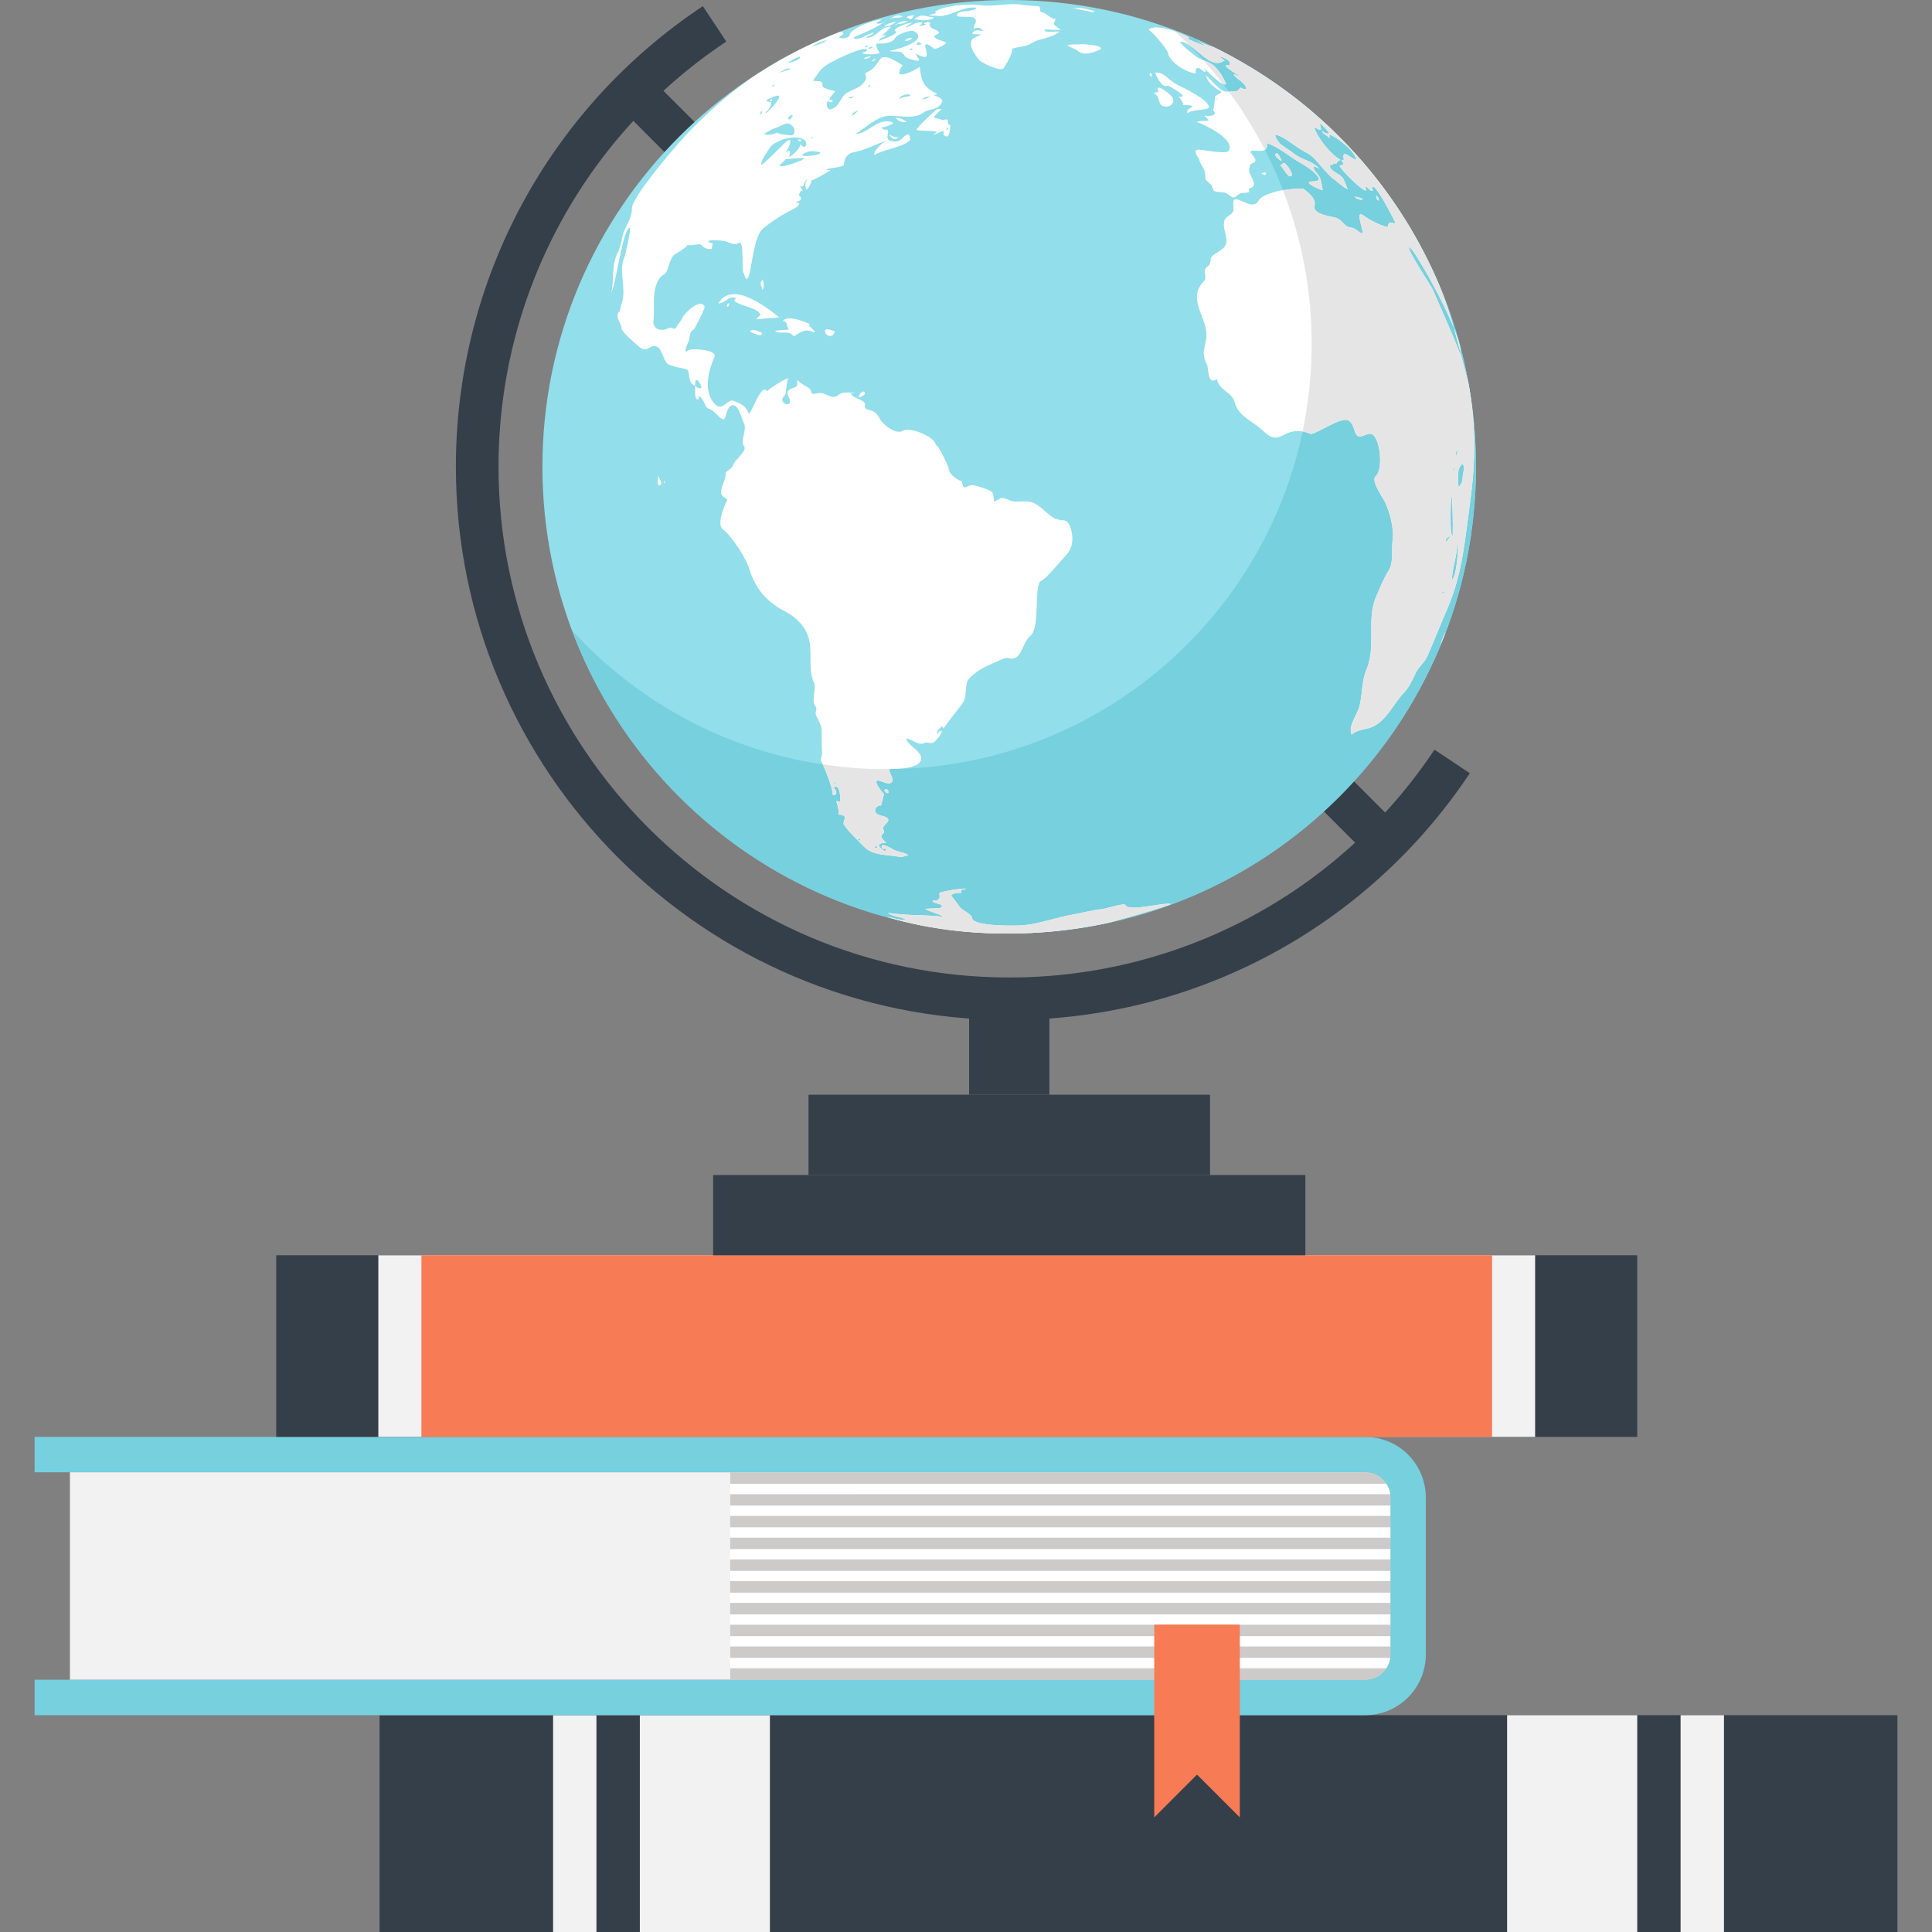 <?xml version="1.0" encoding="iso-8859-1"?>
<!-- Generator: Adobe Illustrator 19.0.0, SVG Export Plug-In . SVG Version: 6.00 Build 0)  -->
<svg version="1.1" id="Layer_1" xmlns="http://www.w3.org/2000/svg" xmlns:xlink="http://www.w3.org/1999/xlink" x="0px" y="0px"
	 viewBox="0 0 512 512" style="enable-background:new 0 0 512 512;" xml:space="preserve">
<rect x="0" y="0" width="512" height="512" fill="#808080" stroke="none"/>
<rect x="100.593" y="454.54" style="fill:#353F49;" width="402.24" height="57.46"/>
<g>
	<rect x="169.563" y="454.54" style="fill:#F2F2F2;" width="34.47" height="57.46"/>
	<rect x="146.573" y="454.54" style="fill:#F2F2F2;" width="11.489" height="57.46"/>
	<rect x="399.403" y="454.54" style="fill:#F2F2F2;" width="34.481" height="57.46"/>
	<rect x="445.373" y="454.54" style="fill:#F2F2F2;" width="11.5" height="57.46"/>
</g>
<path style="fill:#76D0DE;" d="M373.168,385.5c-3.154-3.139-7.273-4.708-11.397-4.708H9.167v9.382h352.602
	c1.805,0,3.494,0.699,4.746,1.961c1.26,1.267,1.964,2.957,1.964,4.746v41.564c0,1.784-0.701,3.474-1.964,4.744
	c-1.252,1.26-2.941,1.953-4.746,1.953H9.167v9.398h352.602c4.124,0,8.243-1.58,11.397-4.715c3.123-3.149,4.69-7.26,4.69-11.377
	v-41.564C377.858,392.76,376.288,388.641,373.168,385.5z"/>
<path style="fill:#F2F2F2;" d="M18.534,445.143v-54.968h343.237c1.805,0,3.494,0.699,4.746,1.961
	c1.26,1.267,1.964,2.957,1.964,4.746v41.564c0,1.784-0.701,3.474-1.964,4.744c-1.252,1.26-2.941,1.953-4.746,1.953H18.534z"/>
<g>
	<path style="fill:#CCCBCA;" d="M193.507,393.254H367.41c-0.257-0.399-0.554-0.775-0.896-1.119c-1.249-1.26-2.939-1.961-4.746-1.961
		H193.507V393.254z"/>
	<path style="fill:#CCCBCA;" d="M193.507,399.025h174.971v-2.143c0-0.318-0.03-0.632-0.074-0.942H193.507V399.025z"/>
	<rect x="193.503" y="401.7" style="fill:#CCCBCA;" width="174.97" height="3.092"/>
	<rect x="193.503" y="407.47" style="fill:#CCCBCA;" width="174.97" height="3.093"/>
	<rect x="193.503" y="413.24" style="fill:#CCCBCA;" width="174.97" height="3.085"/>
	<path style="fill:#CCCBCA;" d="M193.507,445.143h168.261c1.805,0,3.494-0.694,4.746-1.953c0.341-0.343,0.638-0.72,0.895-1.119
		H193.507V445.143z"/>
	<rect x="193.503" y="430.54" style="fill:#CCCBCA;" width="174.97" height="3.085"/>
	<path style="fill:#CCCBCA;" d="M193.507,439.386h174.897c0.044-0.309,0.074-0.622,0.074-0.939v-2.148H193.507V439.386z"/>
	<rect x="193.503" y="424.77" style="fill:#CCCBCA;" width="174.97" height="3.085"/>
	<rect x="193.503" y="419" style="fill:#CCCBCA;" width="174.97" height="3.08"/>
</g>
<g>
	<path style="fill:#FFFFFF;" d="M193.507,395.94h174.897c-0.135-0.961-0.472-1.874-0.994-2.685H193.507V395.94z"/>
	<rect x="193.503" y="399.02" style="fill:#FFFFFF;" width="174.97" height="2.675"/>
	<rect x="193.503" y="404.79" style="fill:#FFFFFF;" width="174.97" height="2.675"/>
	<rect x="193.503" y="410.56" style="fill:#FFFFFF;" width="174.97" height="2.675"/>
	<rect x="193.503" y="416.32" style="fill:#FFFFFF;" width="174.97" height="2.685"/>
	<rect x="193.503" y="422.08" style="fill:#FFFFFF;" width="174.97" height="2.688"/>
	<rect x="193.503" y="427.86" style="fill:#FFFFFF;" width="174.97" height="2.683"/>
	<rect x="193.503" y="433.63" style="fill:#FFFFFF;" width="174.97" height="2.673"/>
	<path style="fill:#FFFFFF;" d="M193.507,442.071h173.902c0.522-0.812,0.86-1.725,0.995-2.685H193.507V442.071z"/>
</g>
<polygon style="fill:#F77B55;" points="328.562,430.541 305.886,430.541 305.886,481.626 317.227,470.285 328.562,481.626 "/>
<rect x="73.203" y="332.66" style="fill:#353F49;" width="360.68" height="48.13"/>
<rect x="100.263" y="332.66" style="fill:#F2F2F2;" width="306.56" height="48.13"/>
<rect x="111.683" y="332.66" style="fill:#F77B55;" width="283.73" height="48.13"/>
<rect x="126.459" y="118.058" transform="matrix(0.707 0.707 -0.707 0.707 165.785 -152.892)" style="fill:#353F49;" width="282.017" height="11.273"/>
<path style="fill:#92DEEB;" d="M391.154,123.679c0,68.308-55.378,123.694-123.715,123.694c-68.268,0-123.694-55.386-123.694-123.694
	S199.17,0,267.44,0C335.776,0,391.154,55.37,391.154,123.679z"/>
<path style="fill:#76D0DE;" d="M310.88,7.864c22.564,20.6,36.731,50.266,36.731,83.244c0,62.246-50.463,112.727-112.781,112.727
	c-32.952,0-62.564-14.162-83.192-36.723c17.595,46.881,62.784,80.264,115.802,80.264c68.337,0,123.715-55.386,123.715-123.694
	C391.154,70.646,357.782,25.441,310.88,7.864z"/>
<path style="fill:#FFFFFF;" d="M238.496,227.092c0.507,0.09,1.82-0.371,2.24-0.468c-0.955-0.753-2.947-0.829-4.06-1.533
	c0.069,0.033-3.748-2.273-2.931-0.366c0.195,0.456,0.952,0.041,1.239,0.276c-0.448,0.689-0.676,0.471-0.174,0.776
	c0-0.01-4.204-2.304,0.02-2.442c-2.924-2.647,0.212-1.83-0.712-3.487c-0.64-1.155,2.504-2.24,0.788-3.223
	c-0.781-0.476-1.644-0.381-2.509-0.96c-1.134-0.832-0.082-2.332,1.044-2.186c0.108,0,0.676-2.662,0.85-3.092
	c-0.297-0.118-2.501-2.826-1.976-3.407c0.681-0.678,3.484,1.756,4.214-0.041c0.238-0.65-0.993-2.394-0.865-3.121
	c1.267-0.123,9.708,0.202,8.271-3.676c-0.499-1.336-4.06-3.351-3.671-4.465c1.236,0.192,3.277,1.976,4.557,1.265
	c1.124-0.566,1.984,0.632,3.121-0.637c0.195-0.23,2.086-2.232,1.536-2.627c-0.573-0.013-0.891,0.317-0.94,0.988
	c-0.671-0.904,0.489-1.541,1.093-2.199c0.133,0.205,0.279,0.407,0.422,0.581c0.689-1.062,4.618-6.149,4.728-6.259
	c1.997-2.314,0.374-5.432,2.353-7.288c1.789-1.705,3.756-2.813,6.029-3.712c0.681-0.282,3.167-1.595,3.671-1.444
	c4.147,1.28,3.653-3.674,6.298-5.911c2.655-2.237,0.681-13.691,2.87-14.554c1.201-0.461,4.713-4.79,6.538-6.774
	c1.761-1.902,1.987-4.355,1.295-6.781c-1.047-3.702-2.092-1.605-4.759-3.203c-2.145-1.28-3.807-3.837-6.444-4.204
	c-1.572-0.22-3.2,0.253-4.746-0.205c-0.64-0.197-2.429-1.285-3.105-0.364c0.123-0.156-1.428,0.568-1.313,0.614
	c-0.174-0.1-0.028-2.03-0.54-2.504c-0.799-0.773-3.584-1.559-4.588-1.805c-2.296-0.584-2.862,2.138-3.456-1.121
	c-1.894-0.515-3.776-2.721-3.466-3.29c0.192-0.22-2.952-6.838-3.382-6.213c-0.036-2.22-6.909-4.977-8.671-3.922
	c-1.582,1.142-4.452-1.019-5.425-2.063c-1.106-1.178-1.057-2.435-2.88-3.195c-0.799-0.338-2.127-0.169-1.802-1.505
	c0.305-1.421-3.43-1.705-3.756-3.085c0.53,0.1,0.97-0.156,1.457-0.297c-1.436,0.502-3.203-0.545-4.636,0.614
	c-2.061,1.725-3.256-0.804-5.553-0.366c-2.847,0.55-0.934-0.499-2.721-1.595c0.719,0.456-3.325-1.882-2.378-1.8
	c-0.896-0.097,0.09,1.423-0.865,1.754c-1.485,0.548-2.76,0.886-1.789,2.685c1.672,3.282-3.43,1.733-1.052-0.494
	c0.428-0.389,0.558-4.652,1.019-4.506c-0.594-0.202-5.248,2.808-5.745,3.446c-1.503-2.386-4.001,5.908-4.874,5.965
	c-0.42-2.04-2.35-2.865-4.068-3.466c-1.423-0.563-2.867,2.883-4.736,0.991c-3.32-3.377-1.859-8.832-0.192-12.703
	c0.727-1.782-6.147-2.337-7.032-1.613c-1.646,1.38,0.297-2.824,0.282-2.706c0.154-1.7,0.602-2.821,1.313-2.798
	c0.443-1.004,3.016-5.596,2.772-6.152c-1.032-2.404-5.435,1.871-5.816,2.934c-0.443,1.052-1.265,1.633-1.654,2.578
	c-0.451,0.952-1.231-0.207-1.948,0.174c-1.851,1.057-4.549,0.507-4.093-2.212c0.394-3.284-0.873-9.759,2.834-12.006
	c1.147-0.694,1.272-3.96,2.598-5.115c0.138-0.143,3.881-2.294,3.535-2.724c0.558,0.568,3.461-0.596,3.817,0.164
	c0.284,0.614,2.012,1.28,2.621,0.927c-0.033,0.074,0.292-1.444,0.292-1.464c-0.077-0.018-1.167-0.161-1.155-0.532
	c0.133-0.512,3.63-0.164,3.743-0.148c1.682,0.108,2.867,1.487,4.114,0.65c1.907-1.29,0.714,7.212,1.5,7.985
	c0.415,0.461,0.131,1.487,0.909,1.413c1.093-0.12,1.428-11.034,4.252-13.304c2.025-1.664,4.28-3.156,6.536-4.388
	c0.745-0.356,2.629-1.272,3-1.987c-0.056-0.34-0.41-0.776-0.796-0.397c-0.131-0.673,1.014-0.259,1.244-0.96
	c0.182-0.694-0.586-0.937-0.504-1.18c-0.015,0.064,0.686-1.431,0.468-1.234c0.036,0.046,0.036,0.12,0.054,0.161
	c1.08,0.177-0.279-1.062-0.328-1.244c1.475,0.763,0.832-1.633,2.33-1.748c-1.032,0.433-0.86,1.585-0.714,2.307
	c0.266,1.546,1.7-2.166,1.508-2.017c1.38-0.566,3.553-1.731,5.046-2.772c-0.358-0.148-0.732,0.12-1.147-0.179
	c1.523-0.548,3.264-0.371,4.708-1.119c-0.074-1.541,0.837-3.149,2.586-3.43c2.621-0.44,5.716-2.048,8.371-2.957
	c-0.387,0.919,0.182,0.225,0.919,0.556c-0.835-2.232-5.54,4.147-3.297,2.847c1.869-1.088,8.215-2.081,9.044-3.907
	c-0.015-0.102-0.397-1.313-0.387-1.313c-1.585,0-1.667,1.93-3.63,1.92c-3.507-0.049-1.377-2.191-2.074-3.156
	c-0.65,0.143-1.183-0.031-1.597-0.507c0.34-0.072,4.667-1.068,2.381-1.585c-3.712-0.794-6.182,3.328-9.234,3.226
	c2.296-1.38,5.427-4.352,8.151-4.718c2.918-0.404,7.03,1.037,9.618-0.786c2.294-1.6,3.878-0.422,5.192-3.023
	c0.392-0.704-1.7-1.597-2.232-1.715c0.243-0.266,0.699,0,0.858-0.438c-3.474-1.546-4.163-3.087-4.585-7.094
	c-1.779,1.288-7.695,4.042-4.513-0.435c-1.155-0.486-4.759-3.487-6.131-1.416c-0.635,0.929-1.646,2.491-2.708,2.972
	c-2.342,1.055-0.228,0.858-1.068,2.435c-1.306,2.601-4.544,2.24-6.057,4.508c-0.963,1.428-1.234,2.435-2.732,3.1
	c-1.272,0.566-1.792-0.97-1.167-2.191c0.438,0.52,0.893,0.599,1.288,0.212c0.084-0.55-0.712-0.279-0.94-0.507
	c0.461-0.794,1.024-1.533,1.654-2.212c-0.207-0.118-3.561-0.645-3.423-1.523c0.243-1.805-2.071-0.812-2.473-1.359
	c1.784-2.24,1.784-3.272,5.266-5.028c1.183-0.594,7.875-4.006,9.085-3.149c-0.11,0.763-0.96,0.604-1.405,1.001
	c0.963,0.246,3.786,0.538,4.71-0.12c-0.207-0.174-1.357-2.035-0.763-2.47c-0.102,0.087,1.897,0.044,2.074-0.018
	c1.068-0.256,2.276-0.384,2.842-1.477c0.53-0.963,4.058-2.212,4.948-1.736c4.585,2.609-6.285,5.384-6.423,5.092
	c0.261,0.758,3.18-0.52,3.935,1.49c0.161,0.486,3.52,1.554,3.83,1.098c0.172-0.23-0.947-1.452-0.991-1.751
	c3.5,1.695,3.297,0.817,2.698-1.533c-0.535-2.235,2.066,0.159,2.22,0.215c0.581,0.3,2.947-1.047,3.29-1.533
	c-0.852-0.671-2.324-0.658-3.054-1.449c-0.707-0.689,1.82-0.86,0.94-1.585c-1.057-0.878-2.749-0.663-2.15-2.36
	c-0.617-0.166-1.208-0.105-1.756,0.22c0.174,0.317,0.512,0.082,0.668,0.251c-0.614,0.356-1.221,0.417-1.894,0.397
	c0.205-0.292,0.786-0.292,0.804-0.878c-1.8-0.215-2.76,0.878-4.337,1.359c0.448-0.65,1.224-0.855,1.736-1.336
	c-1.7,0.218-3.361,0.86-4.708,1.984c0.22,0.197,0.387,0.399,0.525,0.645c-1.306,1.157-3.09,1.513-4.636,2.237
	c0.297-1.042,1.367-0.799,1.777-1.567c-0.586,0.003-1.142,0.128-1.641,0.371c0.673-0.079,2.621-2.028,3.049-2.527
	c-2.842-0.32-3.988,3.32-6.666,2.806c0.561-0.645,1.692-0.307,2.058-1.318c-0.975,0.108-4.733,2.642-5.289,1.318
	c-0.033-0.074,6.792-2.806,7.524-3.794c-0.471-0.038-0.991,0.433-1.441-0.115c0.376-0.384,0.94-0.402,1.306-0.817
	c-2.268-0.026-8.906,2.691-8.399,4.262c-0.909,0.699-1.825,0.896-2.893,0.453c0.438-0.648,1.92-0.663,0.707-1.595
	c-2.171,0.799-4.268,1.664-6.316,2.58c-4.874,2.148-9.564,4.657-14.021,7.437c-7.411,4.57-13.537,9.989-19.651,16.11
	c-3.264,3.297-15.611,17.713-15.552,20.728c0.028,2.222-1.265,4.191-2.138,6.195c-0.625,1.631-0.727,3.922-1.564,5.435
	c-1.772,3.2-0.975,6.897-1.764,10.578c1.029-0.763,3.126-17.605,4.938-16.973c0.325,0.125-1.149,6.994-1.508,7.854
	c-1.528,3.53,0.484,7.857-0.53,11.535c-0.125,0.353-0.627,2.24-0.64,2.601c-1.674,1.308,0.476,3.259,0.468,4.7
	c0,0.845,4.326,4.646,5.158,5.146c1.851,1.098,2.194-0.852,3.85-0.499c1.521,0.32,1.948,3.026,2.726,4.173
	c1.062,1.603,5.125,1.431,5.796,2.179c0.476,0.568,0.064,3.671,1.964,4.101c-0.008-0.205-0.056-1.311,0.174-1.464
	c0.579-0.346,1.779,1.718,1.336,2.115c-0.53,0.12-1.062-0.092-1.503-0.648c0,0.284-0.333,4.339,0.86,3.548
	c0.026-0.241,0.113-0.507,0.146-0.748c1.495,0.666,1.418,2.936,2.496,3.259c1.521,0.407,2.65,2.317,3.781,2.862
	c1.024,0.504,0.74-3.569,2.703-3.763c1.516-0.156,2.435,3.922,2.967,4.908c0.809,1.426-1.106,4.869-0.028,5.98
	c1.08,1.134-2.708,3.848-2.898,4.997c-0.09,0.881-2.004,1.702-1.984,2.04c0.166,0.937-0.394,2.243-0.727,3.146
	c-0.952,2.545-0.486,2.767,1.178,3.942c0.008,0.033-3.044,6.19-1.295,7.764c2.826,2.312,6.533,8.02,7.434,11.615
	c1.869,4.923,4.659,7.954,9.382,10.391c3.809,2.017,6.487,5.44,6.487,10.033c0.151,2.708-0.256,6.098,0.922,8.65
	c0.768,1.772-0.748,4.667,0.407,6.292c0.704,0.993-0.261,1.541,0.195,2.483c0.468,1.006,1.477,2.66,1.477,3.814
	c-0.008,1.946,0,4.239,0.11,6.175c0.044,0.64-0.586,1.764-0.215,2.179c0.435,0.532,3.064,6.943,3.064,8.832
	c-0.015,0.448,1.997-0.131,0.138-1.958c2.171-1.208,1.748,3.866,1.902,3.909c-1.976-0.658-0.704-0.133-0.517,2.363
	c0.041,1.462-0.438,0.763,0.783,1.044c1.915,0.417,0,1.708,0.732,2.734c1.454,2.079,3.643,3.983,5.146,5.599
	C231.334,226.89,235.578,226.476,238.496,227.092C238.919,227.167,237.956,226.98,238.496,227.092z M246.563,25.472
	c-0.684,0.62-1.39,0.719-2.196,0.952C244.912,25.605,245.736,25.731,246.563,25.472z M240.137,24.922
	c0.499-0.069,0.891,0.069,1.129,0.42c0.008,0.202-2.586,0.32-3.003,1.001C238.594,25.175,239.556,25.375,240.137,24.922
	C240.386,25.265,239.556,25.375,240.137,24.922z M233.678,29.501C234.231,29.64,232.808,29.379,233.678,29.501
	C233.704,29.509,233.492,29.478,233.678,29.501z M230.102,22.717c0.207-0.269,0.422-0.225,0.568,0.143
	C230.394,23.127,230.228,23.094,230.102,22.717C230.11,22.569,230.069,22.886,230.102,22.717z M226.549,33.295
	C225.556,33.226,227.606,33.334,226.549,33.295C226.411,33.295,226.726,33.308,226.549,33.295z M227.606,29.189
	c-3.418,3.226-0.796,0.046-1.792,1.044c0.02,0.049,0,0.108-0.046,0.108C225.507,30.029,227.524,29.22,227.606,29.189
	C227.199,29.627,227.005,29.299,227.606,29.189z M226.313,25.377c-0.579,0.735-0.579,0.735-1.485,0.561
	C225.277,25.631,225.914,25.754,226.313,25.377z M241.735,13.233c-0.236,0.013-0.471,0.013-0.824,0.013
	C242.011,12.326,241.801,13.233,241.735,13.233C241.499,13.248,241.858,13.233,241.735,13.233z M244.223,11.592
	c-0.42,0.428-0.957,0.172-1.444,0.379C243.276,11.013,243.386,11,244.223,11.592z M230.263,12.723
	c0.284-0.269,0.635-0.397,1.004-0.361C231.618,12.849,229.204,13.123,230.263,12.723C230.394,12.465,230.143,12.772,230.263,12.723z
	 M229.659,12.019c0.374,0.179,0.338,0.353-0.125,0.556C229.216,12.372,229.265,12.198,229.659,12.019
	C229.751,12.019,229.444,12.042,229.659,12.019z M211.611,42.79c0.028-0.023-5.384,2.161-4.984,0.822
	c-0.143,0.422,1.846-1.536,1.436-1.354c0.443-0.187,4.101-0.41,5.166-0.397C212.676,42.412,212.131,42.606,211.611,42.79
	C210.388,43.241,212.131,42.606,211.611,42.79z M215.93,40.115c4.48,0.428-2.662,1.777-3.423,0.991
	C213.521,40.225,214.727,39.964,215.93,40.115C216.268,40.143,214.727,39.964,215.93,40.115z M215.231,12.262
	c1.162-0.765,2.47-1.334,4.032-1.687c-1.162,0.945-2.696,1.334-4.078,1.72L215.231,12.262z M215.439,36.46
	c-0.174,0.197-0.387,0.189-0.586-0.008C215.17,36.357,215.403,36.273,215.439,36.46C215.546,36.649,215.403,36.273,215.439,36.46z
	 M214.138,39.14C214.036,39.14,213.71,39.05,214.138,39.14C214.184,39.14,213.984,39.107,214.138,39.14z M212.784,36.864
	c1.646,0.763,0.724,3.279-0.671,1.308c-0.049,1.175-2.089,3.159-3.187,3.4c0.402-0.463,0.553-0.975,0.402-1.536
	c-0.338-0.276-1.029,0.509-1.382,0.494c0.156,0.709,2.911-4.744,0.602-3.164c-0.829,0.645-6.444,6.597-6.804,6.262
	c-0.481-0.52,2.519-4.908,2.724-5.059C206.386,36.982,210.388,35.725,212.784,36.864z M209.725,16.054
	c0.195-0.138,2.012-1.231,2.222-0.973c0.584,0.712-2.885,1.6-3.069,1.615C209.103,16.261,209.422,16.205,209.725,16.054
	C210.306,15.69,209.422,16.205,209.725,16.054z M210.086,30.641c-0.013,0.097-0.748,1.457-1.16,0.922
	C208.578,31.183,209.947,30.029,210.086,30.641C210.024,31.012,210.045,30.487,210.086,30.641z M206.171,19.379
	c0.159,0,3.092-1.815,3.159-1.075C209.387,18.524,205.785,19.43,206.171,19.379z M205.316,22.374
	c-0.133,0.325-0.317,0.499-0.732,0.499C204.745,22.52,205.001,22.484,205.316,22.374z M203.296,29.379
	c0.448-0.305,1.395-1.83,0.934-2.427c0.236,0.328-1.772-0.22-0.86-0.568c0.374-0.11,2.655-1.354,3.016-0.983
	c0.666,0.691-2.829,4.342-3.561,4.652C202.915,29.678,203.13,29.524,203.296,29.379C203.89,28.943,203.13,29.524,203.296,29.379z
	 M205.278,33.994c2.504-0.804,3.459-2.217,4.972-0.302c0.52,0.701,0.463,2.563-0.919,2.125c0.407,0.113-4.06-0.302-3.218-0.781
	c-0.878,0.545-2.619,0.94-3.671,0.479C203.412,34.964,204.264,34.345,205.278,33.994C205.92,33.792,204.264,34.345,205.278,33.994z
	 M201.794,29.345c0.261,0.586,0.082,0.888-0.579,0.996C201.456,29.932,201.663,29.627,201.794,29.345z M166.281,83.328
	C165.183,83.287,167.218,83.287,166.281,83.328C166.194,83.318,166.414,83.318,166.281,83.328z M180.663,93.627
	C180.29,93.729,181.529,93.407,180.663,93.627C180.579,93.637,180.761,93.601,180.663,93.627z M215.618,105.167
	C215.008,105.083,216.288,105.234,215.618,105.167C215.556,105.167,215.728,105.188,215.618,105.167z M221.316,207.68
	C220.326,207.514,221.854,206.907,221.316,207.68C221.101,207.647,221.334,207.647,221.316,207.68z M223.866,156.403
	C223.526,156.045,224.112,156.611,223.866,156.403C223.812,156.37,223.948,156.46,223.866,156.403z M224.268,188.355
	C223.664,188.575,224.967,188.109,224.268,188.355C224.127,188.393,224.358,188.314,224.268,188.355z M227.67,222.789
	c-0.445-0.264-0.445-0.428-0.033-0.512C228.139,222.474,228.164,222.646,227.67,222.789
	C227.465,222.753,227.78,222.822,227.67,222.789z M232.122,224.727c-0.456-0.102-0.415-0.276,0.143-0.545
	C232.66,224.358,232.601,224.54,232.122,224.727C231.907,224.727,232.258,224.684,232.122,224.727z M222.683,212.012
	c-0.069,0.033-0.131,0.041-0.179,0.056C222.676,211.955,222.711,211.932,222.683,212.012z M233.745,6.139c0,0,0,0-0.008,0
	c0.008,0,0.008-0.013,0.008-0.013V6.139z M191.743,26.068c0,0.02-0.008,0.02-0.008,0.02L191.743,26.068z M192.882,25.093
	L192.882,25.093L192.882,25.093z M389.129,101.519l0.013,0.013c-2.409-8.911-4.227-17.725-7.91-26.365
	c-4.403-10.26-10.143-19.919-17.106-28.623c-6.577-8.223-14.18-15.606-22.61-21.903c-4.106-3.072-8.371-5.865-12.831-8.404
	c-2.117-1.224-4.285-2.378-6.479-3.476c-0.957-0.451-4.339-1.344-4.846-2.158c0.026,0.376,1.956,1.354,2.232,1.608
	c-1.326-0.335-4.78-1.81-4.844-2.028c0.09-0.156,0.374,0,0.338-0.261c-1.943-1.254-9.259-3.937-10.721-1.943
	c0.338-0.394,5.046,5.061,5.169,6.029c0.299,2.12,3.643,4.378,5.74,5.069c2.962,0.991,0.753-0.34,1.987-1.016
	c0.804-0.412,1.539,1.334,2.296,0.94c-0.018-0.018,0-0.036,0.033-0.054c-0.215-0.402-0.448-0.809-0.694-1.211
	c-0.195,0,5.366,5.727,6.039,4.475c-0.663-1.554-1.649-3.305-3.223-4.764c-1.4-1.318-3.589-1.426-5.089-2.747
	c-0.781-0.653-3.594-2.729-3.891-3.674c3.709,0.118,8.008,8.008,11.763,4.956c-0.522-0.353-1.032-0.737-1.51-1.147
	c0.686,0.195,3.807,1.196,2.755,2.511c-3-0.527,2.519,2.506,2.606,2.834c-0.545-0.044-0.914-0.471-1.418-0.515
	c0.236,1.039,3.156,2.115,3.369,3.873c-1.759,0.282-1.011-1.073-2.163,0.364c-0.379,0.468-1.946,0.325-2.829,0.387
	c-2.04,0.164-4.321-3.31-5.806-4.375c0.635,1.938,1.713,2.87,3.85,4.227c1.047,0.599-1.467,0.863-1.434,1.731
	c0.074,0,0.696,0.31,0.676,0.486c0,0.105-0.581-0.402-0.676-0.486c0.218-0.12-0.361,3.415-0.41,3.361
	c1.7,1.948-2.243,1.388-2.312,1.446c0.305,0.445,0.929,0.681,1.065,1.318c-1.137,0.069-2.074-0.102-3.174,0.312
	c1.615,0.468,10.476,4.567,8.533,7.654c-0.612,1.004-6.618-0.251-7.739-0.292c-2.312-0.159-0.146,2.212-0.105,2.491
	c0.376,1.769,1.743,2.537,1.631,4.613c-0.115,1.454,1.375,1.503,1.843,2.721c0.41,1.078,0.164,1.172,1.28,1.331
	c1.979,0.251,2.028-0.054,3.709,1.247c1.167,0.922,1.628-0.863,3.031-0.924c3.533-0.141,0.532-0.852,2.22-1.326
	c2.081-0.591-0.586-3.855-0.461-4.477c0.169-0.86-0.141-1.82,1.019-2.153c1.766-0.468-0.476-2.317-0.609-2.816
	c-0.346-1.462,4.923,1.247,4.298-2.46c3.008,0.955,6.126,3.702,8.934,5.261c1.633,0.991,3.274,1.948,4.5,3.505
	c1.426,1.861-2.053,1.103-2.291,1.636c-0.207,0.586,3.072,2.071,3.61,2.045c0.082-0.325-0.397-2.235-0.448-2.552
	c-0.156-1.316-2.068-2.614-1.925-3.668c0.612,0.064,1.144,0.305,1.626,0.681c-1.777-2.191-4.646-2.399-6.664-4.006
	c-1.221-0.996-2.76-1.8-3.942-2.821c0-0.015-2.143-2.742-0.65-2.217c2.36,0.822,4.931,3.205,7.334,4.462
	c1.92,1.009,2.394,1.62,3.809,3.259c0.558,0.64,3.492,4.065,4.134,4.168c-0.026-0.031,2.409,2.153,3.389,2.47
	c-0.428-0.991-0.822-2.243-1.326-3.016c-0.655-1.08-3.412-1.695-3.412-3.292c0.627,0.044,0.704-0.607,2.033-0.55
	c-0.709-0.036,0.863-1.055,0.796-0.909c-2.583-1.464-6.029-5.745-6.981-8.637c0.719,0.028,1.093,0.965,1.882,0.486
	c-0.264-0.486-0.33-1.006-0.264-1.549c0.205,0.233,2.629,2.312,2.143,2.729c-0.691-0.02-1.249-0.305-1.756-0.837
	c0.363,1.219,1.572,1.247,2.079,2.081c0.046-0.335-0.174-0.609,0.11-0.988c2.122,0.891,6.444,4.257,7.02,6.633
	c-0.922,0.084-2.716-1.887-3.331-1.403c-0.207,0.484-0.187,0.96,0.095,1.421c-0.294,0.015-0.525,0.067-0.778,0.212
	c0.343,0.269,0.532,0.622,0.573,1.052c-0.333,0.1-0.684,0.212-1.044,0.302c0.284,1.201,6.574,7.181,7.009,6.564
	c0.138-0.205-0.266-0.814-0.161-0.904c0.338-0.387,1.321,1.344,1.848,1.014c0.407-0.266-0.425-0.822,0.051-1.05
	c0.947-0.486,4.687,6.879,5.164,7.749c1.812,3.407,0.609,1.336-0.768,1.81c-0.207,0.348-0.364,0.707-0.394,1.121
	c-2.176-0.504-4.577-1.777-6.362-3.046c-2.836-2.04,0.901,5.573-0.719,4.623c-0.968-0.563-1.544-1.37-2.726-1.464
	c-1.723-0.172-2.209-2.017-3.807-2.552c-1.303-0.43-6.395-0.896-5.752-3.241c0.538-2.01-2.028-3.666-2.89-4.429
	c-0.428-0.402-6.118,0.333-7.037,0.614c-1.556,0.502-4.032,1.016-4.905,2.47c-1.5,2.719-4.971-0.858-6.362-0.289
	c-0.74,0.284-0.013,2.522-0.42,3.241c-0.54,1.068-1.956,1.139-2.294,2.401c-0.609,2.322,1.155,4.232,0.338,6.359
	c-0.625,1.7-3.904,2.429-3.955,3.817c-0.033,0.745-0.159,1.572-0.86,1.961c-1.49,0.868,0.036,2.824-0.876,3.802
	c-5.046,5.12,1.618,10.135,0.481,15.752c-0.668,3.185-1.029,3.84,0.338,6.589c0.333,0.684,0.077,5.627,2.588,3.628
	c0.302,2.895,4.035,3.476,4.693,6.213c0.786,3.254,3.988,4.687,6.449,6.63c1.001,0.773,1.853,1.787,3,2.36
	c2.033,1.047,3.389-0.558,5.34-1.101c1.746-0.502,3.602-0.328,5.266,0.463c0.942,0.438,8.02-4.577,9.969-3.615
	c1.411,0.699,1.475,2.409,2.104,3.64c0.94,1.741,2.913-0.543,4.206,0.049c2.324,1.042,3.016,9.549,1.055,11.108
	c-1.475,1.093,1.894,5.732,2.337,6.689c1.334,2.621,2.542,7.206,2.13,10.127c-0.328,2.358,0.305,6.106-1.032,8.172
	c-1.347,2.097-2.138,4.301-3.223,6.674c-2.801,6.057-0.092,12.925-2.527,19.236c-1.459,3.22-1.18,6.659-1.989,10.033
	c-0.515,2.171-3.133,5.309-2.099,7.565c1.551-1.423,3.922-1.234,5.696-2.125c3.676-1.805,5.402-6.026,8.064-8.852
	c1.428-1.485,2.317-3.354,3.154-5.204c0.794-1.741,2.411-2.857,3.162-4.582c1.871-4.306,3.556-8.614,5.448-12.938
	c3.912-9.326,4.552-18.273,5.921-28.262C391.088,122.109,391.126,112.074,389.129,101.519z M379.791,76.941
	c-0.502-1.247-7.076-10.906-6.328-11.43c0.891-0.561,14.971,24.376,13.455,28.244C384.744,88.069,382.205,82.542,379.791,76.941
	C379.76,76.887,380.269,78.093,379.791,76.941z M385.824,121.075c-0.251-0.701,0.108-1.295,0.31-2.104
	C386.406,119.828,385.952,120.41,385.824,121.075z M385.097,124.987c-0.023-0.412-0.036-0.755,0.207-1.068
	C385.525,124.347,385.325,124.626,385.097,124.987z M382.745,157.005c-0.228,0.095-0.494,0.179-0.74,0.266
	c-0.461,0,0.812-0.622,0.883-0.658C382.809,156.833,382.809,156.908,382.745,157.005
	C382.573,157.281,382.809,156.908,382.745,157.005z M383.108,144c-0.015-1.175,0.051-1.236,1.221-1.997
	C384.096,142.84,383.264,143.214,383.108,144z M384.434,137.943c-0.02-2.158-0.077-4.718,0.389-6.82
	c0.09,3.671,0.271,7.393,0.154,11.09C384.388,141.432,384.434,138.875,384.434,137.943
	C384.434,137.16,384.434,138.696,384.434,137.943z M386.38,144.873c-0.046,1.984-0.323,7.383-1.636,8.919
	c0.138-3.351,1.382-6.39,1.441-9.708C386.444,144.394,386.38,144.64,386.38,144.873C386.38,145.093,386.38,144.64,386.38,144.873z
	 M387.918,124.662c-0.571,2.363-0.008,3.1-1.421,4.426c0-1.769-0.658-5.135,1.167-6.182
	C387.895,123.487,388.108,123.95,387.918,124.662C387.691,125.627,388.108,123.95,387.918,124.662z M310.269,239.544
	c0.207,0.34-15.532,4.785-17.147,5.125c-6.536,1.382-13.187,2.235-19.858,2.568c-12.728,0.627-25.999-0.54-38.223-4.252
	c1.582,0.172,3.456,0.988,5.066,0.732c-1.528-0.94-3.387-0.609-4.785-1.812c5.12,0.829,9.958,0.456,14.643,1.05
	c-0.484-0.643-4.723-1.667-4.7-2.115c0.586-0.056,3.878-0.154,4.004-0.248c1.528-1.208-2.463-1.05-2.104-1.928
	c0.113-0.218,1.208,0.161,1.582-0.348c0.617-0.817,0-1.231,0.236-1.651c0.197-0.346,6.339-1.426,6.999-1.134
	c-0.714,0.422-1.572-0.082-1.244,1.121c-0.63-0.074-2.532-0.028-2.65,0.801c0.046-0.195,2.089,2.655,2.163,2.785
	c0.694,1.114,3.192,1.789,3.382,3.131c0.42,2.232,12.114,2.004,13.878,1.812c4.365-0.504,8.468-2.056,12.772-2.808
	c2.565-0.458,5.125-1.175,7.729-1.436c1.208-0.113,5.24-1.521,6.17-1.198C298.743,241.833,308.118,239.114,310.269,239.544
	C310.292,239.58,309.92,239.47,310.269,239.544z M381.519,171.256c0.509-1.27,0.906-2.578,1.544-3.809
	C382.663,168.773,382.107,170.004,381.519,171.256z M383.574,166.134c0.059-0.154,0.143-0.32,0.169-0.463
	C383.759,165.868,383.646,165.988,383.574,166.134z M248.294,4.198c-0.658-0.097-1.367-0.023-2.053-0.125
	c0.358-0.33,2.435-0.407,1.51-0.983c2.867-1.751,8.835-2.107,12.104-1.71c3.686,0.458,7.378-0.691,10.993-0.113
	c1.467,0.243,2.755,0.271,4.214,0.361c1.262,0.156-0.192,1.464,1.262,1.684c0.881,0.097,2.565,2.048,3.366,1.618
	c-0.038,1.354-0.655,0.422-0.238,1.679c0.11,0.282,1.62,1.142,1.562,1.252c-0.151,0.195-4.257-0.097-4.065-0.049
	c-0.323-0.049,0.064,0.637,0.333,0.538c0.822,0.21,2.596-0.061,3.484,0.015c-2.063,1.866-5.169,1.644-7.478,3.149
	c-1.411,0.922-3.533,0.845-5.053,1.395c0,1.585-1.208,3.502-2.26,5.146c-0.73,1.116-5.97-1.482-6.502-2.156
	c-1.147-1.367-3.74-4.961-0.924-6.077c3.438-1.362,0.033-0.251-0.98-0.98c0.804-1.167,1.708-0.763,3.023-0.581
	c-0.671-0.922-1.503-1.147-2.491-0.666c-0.338-0.988,1.426-1.879-0.118-2.936c-0.671-0.456-4.273,0.092-4.383-0.548
	c-0.23-1.574,4.396-0.74,5.204-2.028C255.354,1.357,251.663,4.721,248.294,4.198C247.633,4.101,248.908,4.298,248.294,4.198z
	 M313.399,27.799c0.573-0.072-0.694-1.841-1.019-2.191c0.366,0.033,0.709,0.064,1.093-0.164c-0.276-0.801-3.901-2.88-4.147-2.739
	c-1.359,0.865-3.059-2.952-3.244-3.466c2.324-0.317,3.766,2.173,5.883,3.2c1.779,0.876,8.274,3.945,8.43,5.903
	c0.156,0.963-4.877,0.556-5.642,1.71c-0.54-1.418,1.277-1.416,1.239-1.859C315.911,27.853,313.673,27.763,313.399,27.799
	C313.269,27.822,314.191,27.676,313.399,27.799z M247.513,29.627c-0.348,0.238-4.759,4.38-4.631,4.767
	c0.102,0.384,4.549,0.11,5.33,0.548c-0.064,0.509-0.663,0.248-0.76,0.689c0.581,0,2.371-1.126,2.675-0.781
	c0.036,0.276,0,0.556-0.161,0.809c1.979,1.948,1.772-2.281,1.894-2.499c-1.382-0.195,0.305-2.132-2.045-1.303
	c0.151-0.064-2.529-0.801-2.383-0.645c-0.2-0.202,1.882-2.051,2.061-2.286C248.265,28.626,248.089,29.164,247.513,29.627
	C246.745,30.149,247.677,29.478,247.513,29.627z M251.814,34.194C252.006,34.353,251.522,34.353,251.814,34.194
	C251.857,34.225,251.752,34.214,251.814,34.194z M250.825,34.097c0.143-0.161,0.873-0.468,0.422-0.036
	C251.089,34.345,250.439,34.542,250.825,34.097C250.874,34.028,250.743,34.194,250.825,34.097z M247.735,29.053l0.015-0.01
	c0,0.01,0,0.023,0.015,0.044C247.751,29.066,247.751,29.066,247.735,29.053z M243.767,33.014c0.143,0,0.228,0,0.333,0.09
	C243.985,33.103,243.501,33.078,243.767,33.014C243.911,33.014,243.737,33.029,243.767,33.014z M200.841,84.611
	c-1.149,0.123,0.829-0.952,0.637-1.334c-0.794-1.889-6.418-2.294-6.938-3.796c0.22-0.108,0.407-0.271,0.489-0.509
	c-1.92-0.783-2.903,1.564-4.641,1.413c3.602-6.111,12.544,0.886,16.143,3.715C204.666,84.329,202.743,84.344,200.841,84.611
	C200.736,84.626,201.904,84.462,200.841,84.611z M205.547,87.869c-0.883-0.402,2.959-0.361,3.487-0.571
	c-0.768-1.172-0.077-1.823-1.574-2.281c1.341-1.646,5.829,0.287,7.286,0.901c-0.113,0.207-0.407,0.026-0.512,0.279
	c0.077,0.1,3.036,2.545,1.037,1.715c-2.153-0.927-3.369,0.376-4.943,1.234C209.172,87.416,207.18,88.627,205.547,87.869
	C205.327,87.788,205.895,88.038,205.547,87.869z M310.269,25.295c2.086,2.179-1.142,3.848-2.634,2.452
	c-0.719-0.745-0.297-2.504-1.964-3.018c0.443-0.141,0.891-0.282,1.336-0.438C305.863,21.606,309.736,24.73,310.269,25.295
	C310.737,25.792,310.115,25.126,310.269,25.295z M282.874,12.076c-0.131-0.445,3.028-0.238,3.553-0.338
	c0.842-0.146,7.117,0.471,4.897,1.487c-1.702,0.765-4.196,1.649-5.824,0.159C285.094,13.041,282.894,12.16,282.874,12.076
	C282.79,11.776,282.999,12.5,282.874,12.076z M340.159,43.151c0.707,0,2.504,2.819,2.194,3.269c-0.829,1.336-2.227-2.035-3.09-2.55
	C339.563,43.658,339.867,43.425,340.159,43.151z M242.267,5.064c2.13-1.613,2.627-0.689,5.302-0.428
	C246.727,5.409,244.684,5.581,242.267,5.064C242.841,4.626,244.684,5.581,242.267,5.064z M289.479,3.223
	c-1.572-0.433-3.231-0.509-4.754-1.108c1.838-0.21,4.045,0.499,5.325,0.858C290.472,3.116,289.374,3.185,289.479,3.223
	C287.907,2.79,289.64,3.259,289.479,3.223z M284.725,2.117c-0.169,0.013-0.356,0.026-0.512,0.054
	C284.369,1.997,284.553,1.981,284.725,2.117C284.553,2.13,284.646,2.089,284.725,2.117z M201.325,87.962
	c0.402,0.031,0.553,0.21,0.627,0.535c-0.207,0.893-2.995-0.371-3.272-0.758C199.633,87.181,200.509,87.511,201.325,87.962z
	 M221.268,87.892C219.785,91.502,216.107,85.379,221.268,87.892C221.053,88.41,220.407,87.468,221.268,87.892z M227.02,105.388
	L227.02,105.388c0.049-0.1,0.159-0.141,0.248-0.154C227.225,105.285,227.163,105.321,227.02,105.388z M227.524,105.285
	c-0.059-0.023,0.399-1.467,1.347-1.546C229.979,104.43,228.082,105.357,227.524,105.285
	C227.455,105.265,228.745,105.434,227.524,105.285z M239.264,4.298c-1.001,0.653-2.186,0.22-3.215,0.594
	C237.472,3.924,238.123,3.996,239.264,4.298C238.263,4.951,239.065,4.25,239.264,4.298z M202.07,76.818
	c-0.366-1.472-0.942-1.495,0.046-2.79C202.487,75.405,202.487,76.237,202.07,76.818C201.904,76.221,202.487,76.237,202.07,76.818z
	 M175.264,127.969c0,0.53-0.292,0.745-0.804,0.553c-0.192-0.148-0.243-1.943,0.049-2.324
	C174.745,126.792,175.021,127.368,175.264,127.969C175.334,128.215,175.021,127.368,175.264,127.969z M237.265,31.227
	c1.126-0.036,2.04,0.32,3.052,1.083C238.988,32.571,238.123,32.051,237.265,31.227z M339.686,42.652l0.02,0.013
	c-0.353-0.102-2.36-1.326-1.533-1.989C338.743,40.264,339.601,42.447,339.686,42.652z M360.434,52.979
	c-0.376-0.399-1.17-0.128-1.411-0.945c0.712,0.366,1.467,0.184,2.143,0.712C360.926,52.946,360.672,53.192,360.434,52.979
	C360.058,52.582,360.672,53.192,360.434,52.979z M240.992,4.982c-0.241-0.297-0.548-0.105-0.727-0.356
	c0.504-0.632,1.321-0.428,2.004-0.607C242.265,4.101,241.422,5.622,240.992,4.982C240.752,4.685,241.103,5.171,240.992,4.982z
	 M237.521,5.747c-0.899,0.684-1.838,1.372-3.139,1.249C235.263,6.108,236.397,5.978,237.521,5.747z M237.224,36.367
	c0.218,0.046,0.512-0.01,0.899-0.054c-1.234,1.49-2.642-0.589-2.371-0.676C235.565,35.694,237.127,36.357,237.224,36.367
	C237.444,36.413,236.745,36.296,237.224,36.367z M237.736,6.346c0.835-0.696,1.82-0.806,2.88-0.724
	C239.735,6.139,238.752,6.431,237.736,6.346z M334.491,46.126c-0.96-0.143,1.823-1.027,0.812,0.261
	C335.024,46.364,334.745,46.282,334.491,46.126C334.343,46.1,334.796,46.144,334.491,46.126z M365.391,53.179
	c-0.586-0.284-0.801-0.676-0.645-1.359C365.239,52.17,365.434,52.567,365.391,53.179z M239.805,10.829
	c0.402-0.625,0.768-0.788,1.946-0.773C241.207,10.737,240.524,10.865,239.805,10.829z M230.898,14.976
	c-0.671,0.384-1.206,0.663-1.992,0.614C229.444,14.976,230.069,15.004,230.898,14.976z M305.141,20.081
	c-0.146,0.274-0.008,0.456,0.179,0.643c-0.202-0.1-1.057-1.183-0.41-1.344C305.225,19.515,305.292,19.743,305.141,20.081
	C304.998,20.357,305.248,19.917,305.141,20.081z M193.269,80.653c-0.003,0.44-0.238,0.643-0.602,0.635
	C192.432,80.914,193.082,79.9,193.269,80.653C193.318,80.906,193.256,80.509,193.269,80.653z M234.907,209.119
	c0.358,0.113,0.507,0.371,0.558,0.724C235.465,210.918,233.517,209.252,234.907,209.119
	C235.13,209.093,234.618,209.139,234.907,209.119z M232.122,15.626c-0.251,0.346-0.566,0.517-1.088,0.701
	C231.267,15.749,231.692,15.639,232.122,15.626z M176.186,127.775C176.068,129.016,175.769,126.579,176.186,127.775
	C176.178,127.936,176.127,127.636,176.186,127.775z M240.345,17.679c0.049-0.028,0.125,0.013,0.172,0.026
	C240.345,17.807,240.107,17.807,240.345,17.679z M234.81,5.873c-0.077,0.028-0.264,0.044-0.394,0.064
	C234.536,5.844,234.715,5.834,234.81,5.873z M234.326,5.965c-0.061,0,0.056-0.026,0.09-0.026
	C234.383,5.942,234.334,5.942,234.326,5.965z M233.745,6.129v0.013C233.745,6.129,233.745,6.129,233.745,6.129z M233.745,6.129
	c0.159-0.189,0.374-0.151,0.548-0.161C234.188,6.172,233.988,6.205,233.745,6.129z M237.71,6.346h0.023
	C237.728,6.356,237.71,6.369,237.71,6.346z M237.71,6.356c-0.041,0.223-0.241,0.195-0.428,0.195
	C237.375,6.356,237.521,6.336,237.71,6.356z M192.196,133.069C191.894,132.867,192.324,133.225,192.196,133.069
	C192.068,132.984,192.283,133.181,192.196,133.069z M324.466,16.054C325.239,16.261,324.51,16.22,324.466,16.054
	C324.466,16.054,324.5,16.182,324.466,16.054z M305.335,20.744c-0.013,0-0.013-0.018-0.013-0.018c0.084,0.018,0.1,0.067,0.084,0.161
	C305.394,20.846,305.374,20.792,305.335,20.744C305.323,20.744,305.374,20.792,305.335,20.744z M237.268,6.554
	c0.008,0,0.008,0,0.015,0c0,0.018-0.008,0.018-0.015,0.008C237.268,6.561,237.268,6.561,237.268,6.554z M237.053,6.607
	c0.074-0.033,0.172-0.033,0.215-0.046C237.198,6.712,237.086,6.733,237.053,6.607C237.127,6.574,237.065,6.625,237.053,6.607z
	 M349.744,44.826v-0.003v0.018V44.826z M251.57,124.59C251.186,124.265,251.834,124.357,251.57,124.59
	C251.522,124.562,251.663,124.49,251.57,124.59z M310.361,239.508c-0.041,0.028-0.056,0.028-0.092,0.028
	c0.023-0.064,0.036-0.105,0.092-0.077C310.361,239.46,310.361,239.501,310.361,239.508z M310.269,239.544c0-0.008,0-0.008,0-0.008
	V239.544z M211.47,37.012c0.064-0.023,1.226-0.138,0.796,0.305C211.801,37.548,211.578,37.427,211.47,37.012
	C211.611,36.989,211.476,37.261,211.47,37.012z M204.264,26.952c-0.351-0.22-0.266-0.44,0.205-0.678
	C204.83,26.404,204.761,26.644,204.264,26.952C204.095,26.934,204.5,26.875,204.264,26.952z"/>
<path style="fill:#E6E5E5;" d="M339.263,43.873c0.297-0.215,0.602-0.448,0.896-0.722c0.707,0,2.504,2.819,2.194,3.269
	C341.524,47.759,340.126,44.385,339.263,43.873z M338.175,40.676c-0.827,0.666,1.18,1.889,1.533,1.989l-0.02-0.013
	C339.601,42.447,338.743,40.264,338.175,40.676z M238.496,227.092c-2.918-0.62-7.163-0.205-9.605-2.801
	c-1.503-1.613-3.692-3.52-5.146-5.599c-0.732-1.029,1.183-2.317-0.732-2.734c-1.224-0.282-0.745,0.417-0.783-1.044
	c-0.187-2.496-1.459-3.021,0.517-2.363c-0.156-0.046,0.266-5.117-1.902-3.909c1.859,1.828-0.156,2.406-0.138,1.958
	c0-1.541-1.777-6.121-2.657-8.036c5.494,0.829,11.121,1.27,16.783,1.27c0.435,0,0.737-0.026,1.111-0.028
	c-0.146,0.003-0.205,0.013-0.276,0.013c-0.125,0.727,1.106,2.47,0.865,3.121c-0.73,1.797-3.533-0.637-4.214,0.041
	c-0.525,0.581,1.679,3.29,1.976,3.407c-0.174,0.43-0.745,3.092-0.85,3.092c-1.126-0.146-2.179,1.354-1.044,2.186
	c0.865,0.579,1.728,0.484,2.509,0.96c1.715,0.983-1.428,2.068-0.788,3.223c0.922,1.656-2.212,0.842,0.712,3.487
	c-4.224,0.138-0.02,2.432-0.02,2.442c-0.499-0.305-0.271-0.09,0.174-0.776c-0.289-0.236-1.044,0.179-1.239-0.276
	c-0.817-1.907,3,0.399,2.931,0.366c1.114,0.701,3.105,0.781,4.06,1.533c-0.42,0.097-1.7,0.548-2.207,0.468
	C238.381,227.062,238.202,227.026,238.496,227.092z M221.268,207.654c-0.003,0-0.036,0,0.049,0.023
	C221.828,206.932,220.459,207.475,221.268,207.654z M227.637,222.277c-0.415,0.084-0.415,0.248,0.033,0.512
	c-0.207-0.036,0.11,0.033,0,0C228.164,222.646,228.139,222.474,227.637,222.277z M232.265,224.182
	c-0.53,0.261-0.581,0.435-0.192,0.538c-0.033,0-0.049,0.008,0.049,0.008C232.601,224.54,232.66,224.358,232.265,224.182z
	 M232.073,224.719c0.008,0,0.015,0.008,0.049,0.008C232.209,224.694,232.122,224.694,232.073,224.719z M222.504,212.068
	c0.049-0.015,0.11-0.023,0.179-0.056C222.711,211.932,222.676,211.955,222.504,212.068z M238.53,227.092c0,0-0.008,0-0.033,0
	C238.683,227.126,238.614,227.113,238.53,227.092z M318.87,15.946c1.83,2.04,3.581,4.15,5.253,6.318
	c0.387,0.161,0.684,0.174,0.817-0.056c-0.663-1.554-1.649-3.305-3.223-4.764C320.926,16.707,319.881,16.358,318.87,15.946z
	 M324.466,16.054C324.51,16.22,325.239,16.261,324.466,16.054L324.466,16.054z M360.455,52.979h-0.02
	C360.498,53.051,360.491,53.02,360.455,52.979z M386.38,144.873c0,0,0-0.015,0-0.023C386.38,144.809,386.38,144.776,386.38,144.873z
	 M385.248,86.774c0.604,2.191,1.185,4.367,1.761,6.564C387.158,92.088,386.406,89.679,385.248,86.774z M387.895,124.746
	c0.018-0.023,0.018-0.054,0.026-0.084C387.803,125.146,387.855,124.964,387.895,124.746z M364.745,51.82
	c-0.159,0.686,0.056,1.075,0.645,1.359C365.434,52.567,365.239,52.17,364.745,51.82z M349.744,44.82v0.003v0.015V44.82z
	 M361.166,52.746c-0.676-0.527-1.431-0.346-2.143-0.712c0.241,0.814,1.032,0.545,1.411,0.945c-0.266-0.282-0.077-0.087,0.02,0
	C360.693,53.179,360.926,52.946,361.166,52.746z M389.639,132.7c-1.37,9.989-2.01,18.936-5.921,28.262
	c-1.892,4.324-3.574,8.635-5.448,12.938c-0.75,1.723-2.371,2.842-3.162,4.582c-0.837,1.851-1.728,3.72-3.154,5.204
	c-2.662,2.829-4.39,7.048-8.064,8.852c-1.772,0.891-4.142,0.701-5.696,2.125c-1.032-2.255,1.585-5.394,2.099-7.565
	c0.809-3.374,0.53-6.812,1.989-10.033c2.435-6.308-0.271-13.179,2.527-19.236c1.085-2.376,1.874-4.577,3.223-6.674
	c1.336-2.066,0.704-5.814,1.032-8.172c0.412-2.918-0.796-7.503-2.13-10.127c-0.443-0.96-3.812-5.599-2.337-6.689
	c1.961-1.559,1.27-10.068-1.055-11.108c-1.293-0.591-3.264,1.692-4.206-0.049c-0.63-1.231-0.694-2.939-2.104-3.64
	c-1.948-0.963-9.024,4.052-9.969,3.615c-0.676-0.32-1.375-0.507-2.074-0.614c1.577-7.519,2.417-15.296,2.417-23.265
	c0-14.364-2.721-28.068-7.598-40.704c2.004-0.3,5.164-0.617,5.473-0.325c0.863,0.763,3.428,2.419,2.89,4.429
	c-0.643,2.345,4.449,2.811,5.752,3.241c1.597,0.535,2.084,2.378,3.807,2.552c1.185,0.095,1.761,0.901,2.726,1.464
	c1.62,0.95-2.117-6.666,0.719-4.623c1.784,1.27,4.188,2.542,6.362,3.046c0.033-0.415,0.187-0.776,0.394-1.121
	c1.377-0.474,2.58,1.597,0.768-1.81c-0.476-0.873-4.214-8.236-5.164-7.749c-0.476,0.228,0.358,0.783-0.051,1.05
	c-0.527,0.333-1.51-1.398-1.848-1.014c-0.102,0.087,0.3,0.699,0.161,0.904c-0.435,0.617-6.725-5.363-7.009-6.564
	c0.364-0.092,0.712-0.202,1.044-0.302c-0.041-0.43-0.23-0.783-0.573-1.052c0.253-0.146,0.481-0.195,0.778-0.212
	c-0.282-0.461-0.302-0.937-0.095-1.421c0.614-0.484,2.406,1.487,3.331,1.403c-0.579-2.376-4.897-5.742-7.02-6.633
	c-0.284,0.379-0.064,0.653-0.11,0.988c-0.504-0.835-1.715-0.863-2.079-2.081c0.504,0.532,1.065,0.817,1.756,0.837
	c0.486-0.417-1.938-2.496-2.143-2.729c-0.067,0.545,0,1.062,0.264,1.549c-0.791,0.479-1.162-0.458-1.882-0.486
	c0.95,2.893,4.398,7.171,6.981,8.637c0.067-0.146-1.505,0.873-0.796,0.909c-1.329-0.054-1.405,0.594-2.033,0.55
	c0,1.6,2.757,2.212,3.412,3.292c0.502,0.773,0.899,2.028,1.326,3.016c-0.98-0.317-3.415-2.504-3.389-2.47
	c-0.643-0.105-3.576-3.528-4.134-4.168c-1.418-1.638-1.889-2.253-3.809-3.259c-2.404-1.257-4.974-3.64-7.334-4.462
	c-1.492-0.527,0.65,2.202,0.65,2.217c1.183,1.021,2.721,1.825,3.942,2.821c2.015,1.608,4.884,1.815,6.664,4.006
	c-0.481-0.376-1.014-0.617-1.626-0.681c-0.143,1.055,1.769,2.353,1.925,3.668c0.051,0.317,0.53,2.227,0.448,2.552
	c-0.538,0.026-3.817-1.457-3.61-2.045c0.238-0.532,3.715,0.223,2.291-1.636c-1.226-1.556-2.867-2.514-4.5-3.505
	c-2.811-1.559-5.926-4.306-8.934-5.261c0.159,0.986-0.095,1.508-0.53,1.782c-2.772-5.404-5.957-10.565-9.533-15.419
	c0.881-0.033,2.14,0.036,2.465-0.376c1.152-1.436,0.404-0.082,2.163-0.364c-0.212-1.761-3.136-2.834-3.369-3.873
	c0.502,0.044,0.873,0.471,1.418,0.515c-0.084-0.328-5.604-3.361-2.606-2.834c1.052-1.318-2.071-2.317-2.755-2.511
	c0.479,0.41,0.988,0.794,1.51,1.147c-2.967,2.412-6.259-1.992-9.339-4.019c-1.252-1.26-2.529-2.491-3.863-3.702
	c1.631,0.548,3.072,1.208,3.791,1.661c0.038,0.261-0.248,0.105-0.338,0.261c0.061,0.218,3.517,1.692,4.844,2.028
	c-0.276-0.253-2.207-1.231-2.232-1.608c0.504,0.814,3.889,1.708,4.846,2.158c2.194,1.098,4.362,2.253,6.479,3.476
	c4.46,2.54,8.725,5.332,12.831,8.404c8.43,6.298,16.033,13.678,22.61,21.903c6.963,8.704,12.703,18.363,17.106,28.623
	c1.618,3.837,2.908,7.708,4.017,11.607c-3.538-8.645-11.131-21.66-11.786-21.263c-0.748,0.527,5.824,10.186,6.328,11.43
	c-0.033-0.054,0.479,1.152,0,0c2.412,5.601,4.954,11.128,7.127,16.812c0.049-0.118,0.064-0.256,0.09-0.417
	c0.707,2.716,1.393,5.453,2.132,8.195l-0.013-0.013C391.126,112.074,391.088,122.109,389.639,132.7z M385.824,121.075
	c0.128-0.666,0.584-1.247,0.31-2.104C385.932,119.78,385.574,120.374,385.824,121.075z M385.097,124.987
	c0.228-0.361,0.428-0.64,0.207-1.068C385.062,124.232,385.074,124.575,385.097,124.987z M382.745,157.005
	c0.064-0.097,0.064-0.169,0.143-0.394c-0.069,0.036-1.341,0.658-0.883,0.658C382.248,157.181,382.517,157.097,382.745,157.005
	C382.573,157.281,382.809,156.908,382.745,157.005z M384.329,142.003c-1.17,0.76-1.234,0.822-1.221,1.997
	C383.264,143.214,384.096,142.84,384.329,142.003z M384.434,137.943c0,0.932-0.046,3.489,0.543,4.268
	c0.12-3.694-0.061-7.419-0.154-11.09C384.358,133.225,384.414,135.785,384.434,137.943
	C384.434,137.16,384.434,138.696,384.434,137.943z M386.185,144.084c-0.056,3.318-1.303,6.356-1.441,9.708
	c1.313-1.536,1.59-6.935,1.636-8.919c0,0.131,0,0.028,0-0.023C386.38,144.627,386.434,144.376,386.185,144.084z M387.918,124.662
	c0.187-0.712-0.026-1.175-0.253-1.756c-1.825,1.044-1.167,4.413-1.167,6.182c1.395-1.303,0.868-2.04,1.395-4.339
	C387.952,124.562,388.008,124.301,387.918,124.662z M235.465,209.841c-0.051-0.353-0.2-0.609-0.558-0.724
	C233.517,209.252,235.465,210.918,235.465,209.841z M310.153,239.532c-2.386-0.325-11.41,2.26-11.976,0.207
	c-0.929-0.32-4.961,1.085-6.17,1.198c-2.604,0.261-5.164,0.975-7.729,1.436c-4.306,0.753-8.407,2.304-12.772,2.808
	c-1.764,0.192-13.46,0.42-13.878-1.812c-0.192-1.341-2.688-2.017-3.382-3.131c-0.072-0.131-2.117-2.98-2.163-2.785
	c0.118-0.829,2.02-0.873,2.65-0.801c-0.328-1.203,0.53-0.699,1.244-1.121c-0.663-0.292-6.804,0.788-6.999,1.134
	c-0.236,0.42,0.381,0.835-0.236,1.651c-0.374,0.512-1.467,0.131-1.582,0.348c-0.358,0.878,3.633,0.719,2.104,1.928
	c-0.125,0.095-3.418,0.192-4.004,0.248c-0.023,0.448,4.214,1.472,4.7,2.115c-4.685-0.594-9.521-0.218-14.643-1.05
	c1.398,1.203,3.256,0.873,4.785,1.812c-1.608,0.256-3.484-0.561-5.066-0.732c12.224,3.712,25.495,4.879,38.223,4.252
	c6.669-0.333,13.322-1.188,19.858-2.568c1.615-0.343,17.354-4.785,17.147-5.125C310.292,239.562,310.194,239.544,310.153,239.532z
	 M310.153,239.532c0.041,0.013,0.11,0.013,0.11,0.013C310.123,239.508,310.123,239.516,310.153,239.532z M234.907,209.119
	C235.13,209.093,234.618,209.139,234.907,209.119L234.907,209.119z M310.269,239.537c0.036,0,0.054,0,0.092-0.028
	c0-0.008,0-0.049,0-0.049C310.304,239.432,310.292,239.47,310.269,239.537z M383.743,165.67c-0.028,0.141-0.11,0.31-0.169,0.463
	C383.646,165.988,383.759,165.868,383.743,165.67z M383.062,167.447c-0.635,1.231-1.032,2.54-1.544,3.809
	C382.107,170.004,382.663,168.773,383.062,167.447z"/>
<g>
	<rect x="256.823" y="264.62" style="fill:#353F49;" width="21.274" height="25.492"/>
	<rect x="214.263" y="290.11" style="fill:#353F49;" width="106.4" height="21.276"/>
	<rect x="188.983" y="311.39" style="fill:#353F49;" width="156.95" height="21.279"/>
	<path style="fill:#353F49;" d="M267.453,270.305c-80.835,0-146.639-65.772-146.639-146.616c0-49.18,24.456-94.815,65.444-122.061
		l6.216,9.38c-37.775,25.149-60.362,67.272-60.362,112.678c0,74.642,60.69,135.357,135.342,135.357
		c45.384,0,87.516-22.574,112.699-60.372l9.365,6.244C362.249,245.868,316.615,270.305,267.453,270.305z"/>
</g>
<g>
</g>
<g>
</g>
<g>
</g>
<g>
</g>
<g>
</g>
<g>
</g>
<g>
</g>
<g>
</g>
<g>
</g>
<g>
</g>
<g>
</g>
<g>
</g>
<g>
</g>
<g>
</g>
<g>
</g>
</svg>
